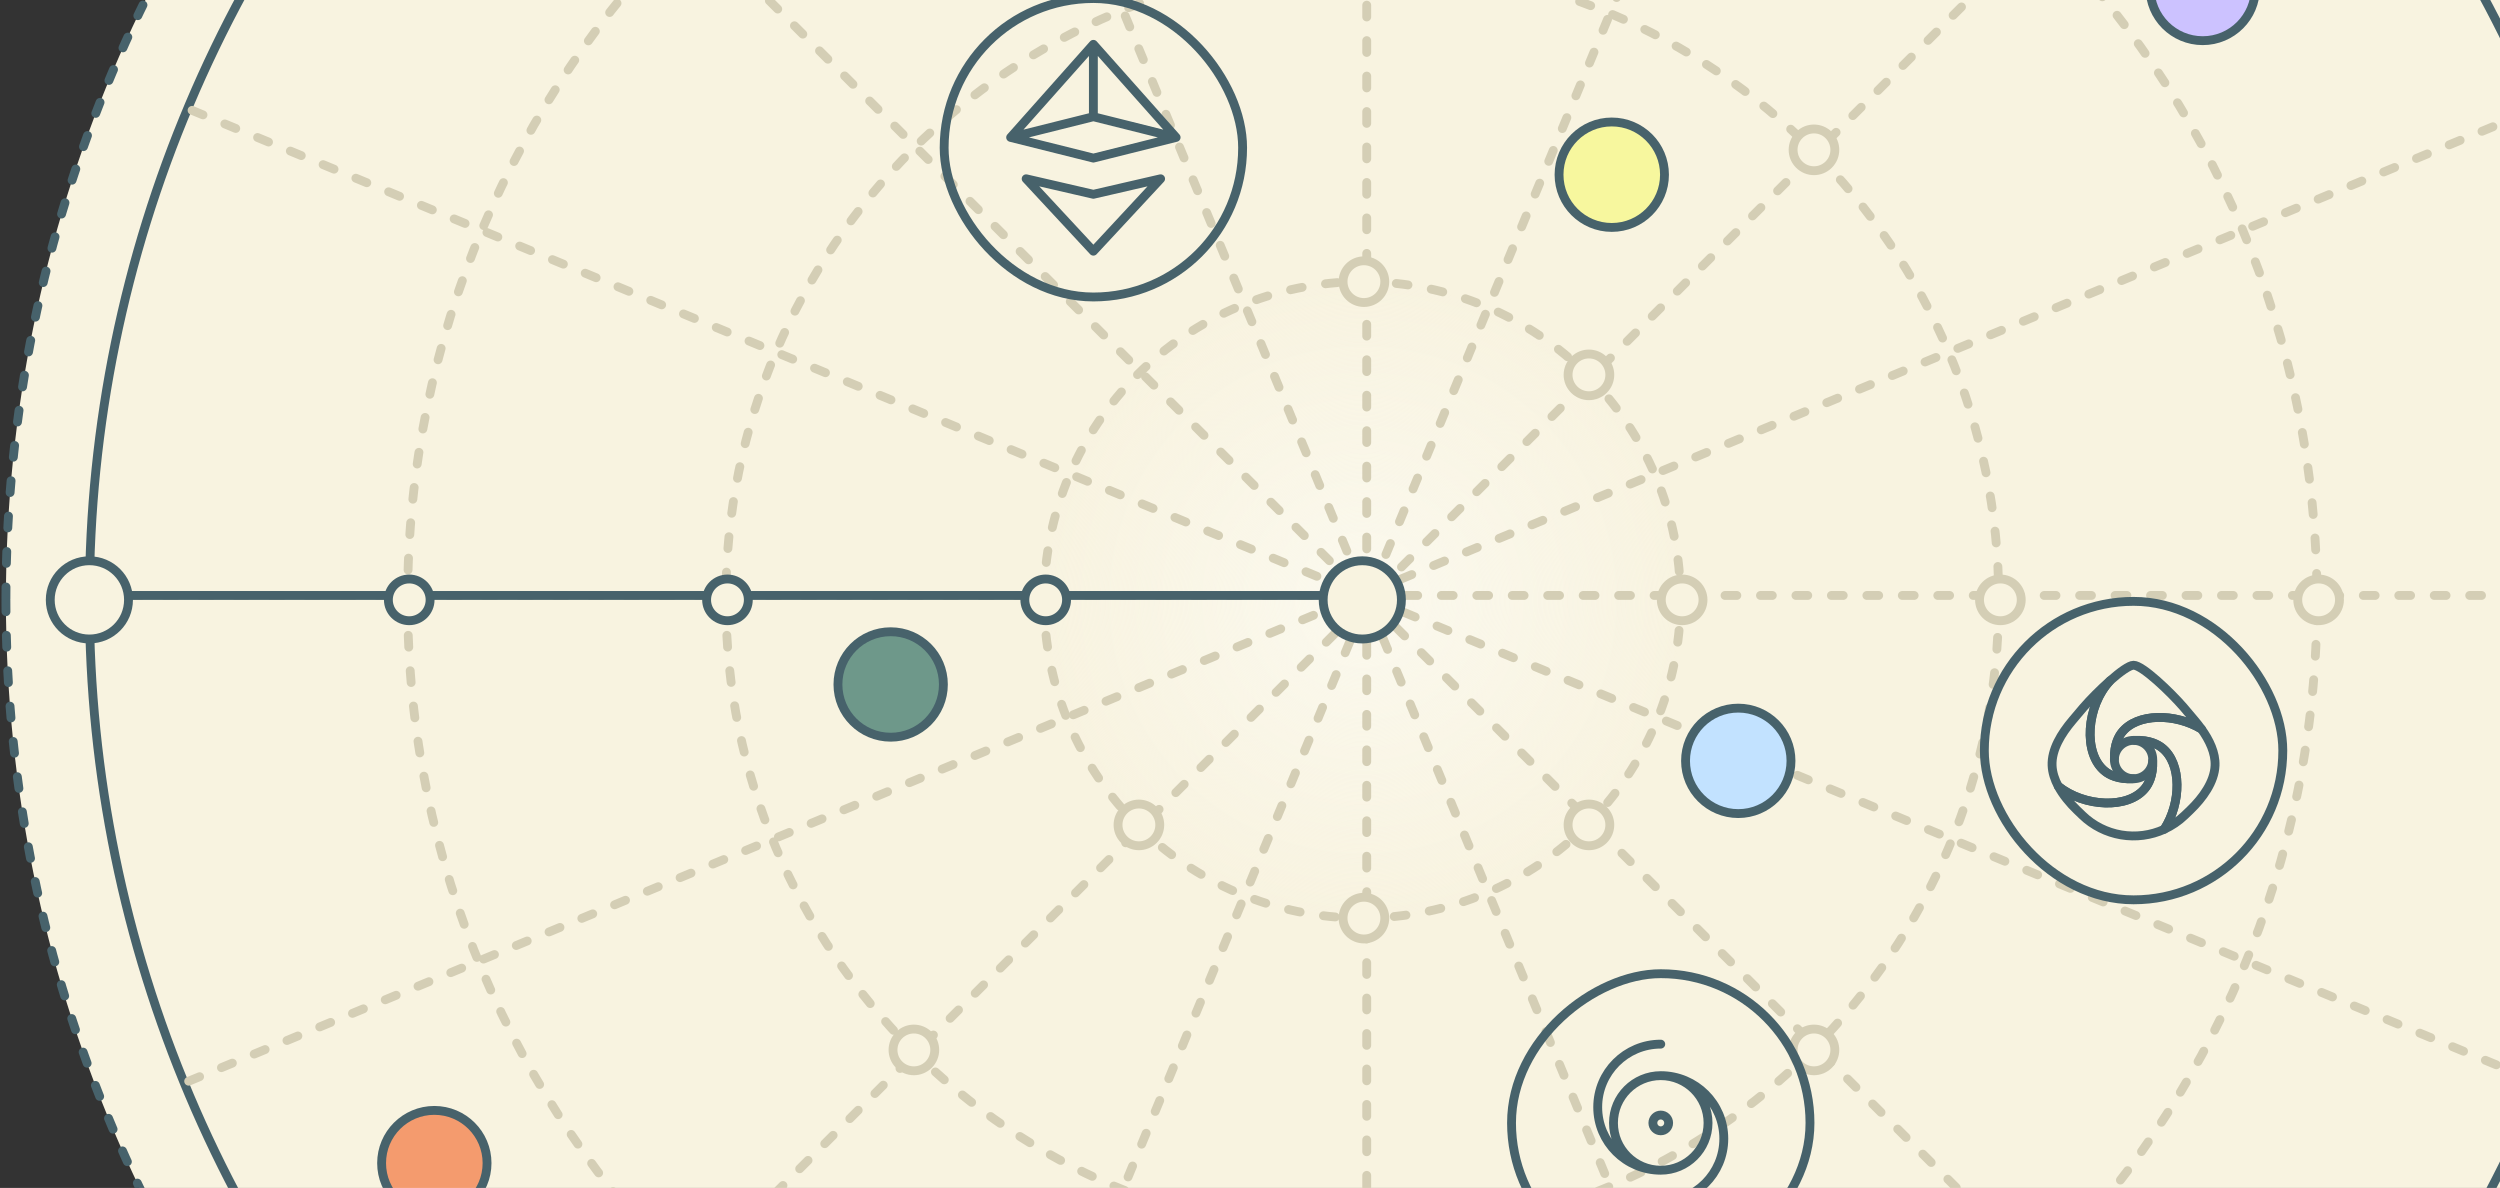 <svg width="423" height="201" viewBox="0 0 423 201" fill="none" xmlns="http://www.w3.org/2000/svg">
<rect x="0" y="0" width="423" height="201" fill="#333333" stroke="none"/>
<path d="M1 101.5C1 228.249 103.751 331 230.5 331C357.249 331 460 228.249 460 101.5C460 -25.249 357.249 -128 230.5 -128C103.751 -128 1 -25.249 1 101.5Z" fill="#F8F3E0" stroke="#47626B" stroke-width="1.5" stroke-linecap="round" stroke-linejoin="round" stroke-dasharray="2 4"/>
<path d="M15.123 101.5C15.123 220.449 111.551 316.877 230.5 316.877C349.449 316.877 445.877 220.449 445.877 101.5C445.877 -17.449 349.449 -113.877 230.5 -113.877C111.551 -113.877 15.123 -17.449 15.123 101.5Z" fill="url(#paint0_angular_14637_24458)"/>
<path d="M15.123 101.5C15.123 220.449 111.551 316.877 230.5 316.877C349.449 316.877 445.877 220.449 445.877 101.5C445.877 -17.449 349.449 -113.877 230.5 -113.877C111.551 -113.877 15.123 -17.449 15.123 101.5Z" stroke="#47626B" stroke-width="1.5" stroke-linejoin="round"/>
<path d="M68.967 101.5C68.967 190.712 141.288 263.033 230.5 263.033C319.712 263.033 392.033 190.712 392.033 101.5C392.033 12.288 319.712 -60.033 230.5 -60.033C141.288 -60.033 68.967 12.288 68.967 101.5Z" stroke="#D4CEB5" stroke-width="1.5" stroke-linecap="round" stroke-linejoin="round" stroke-dasharray="2 4"/>
<path d="M122.812 101.5C122.812 160.975 171.025 209.188 230.5 209.188C289.975 209.188 338.188 160.975 338.188 101.5C338.188 42.025 289.975 -6.188 230.5 -6.188C171.025 -6.188 122.812 42.025 122.812 101.5Z" stroke="#D4CEB5" stroke-width="1.5" stroke-linecap="round" stroke-linejoin="round" stroke-dasharray="2 4"/>
<path d="M176.656 101.5C176.656 131.237 200.763 155.344 230.5 155.344C260.237 155.344 284.344 131.237 284.344 101.5C284.344 71.763 260.237 47.656 230.5 47.656C200.763 47.656 176.656 71.763 176.656 101.5Z" stroke="#D4CEB5" stroke-width="1.5" stroke-linecap="round" stroke-linejoin="round" stroke-dasharray="2 4"/>
<line x1="15.873" y1="100.75" x2="445.127" y2="100.75" stroke="#D4CEB5" stroke-width="1.5" stroke-linecap="round" stroke-dasharray="2 4"/>
<line x1="15.123" y1="100.75" x2="230.776" y2="100.75" stroke="#47626B" stroke-width="1.5"/>
<line x1="231.25" y1="-113.127" x2="231.25" y2="316.127" stroke="#D4CEB5" stroke-width="1.5" stroke-linecap="round" stroke-dasharray="2 4"/>
<line x1="79.266" y1="-50.795" x2="382.794" y2="252.734" stroke="#D4CEB5" stroke-width="1.5" stroke-linecap="round" stroke-dasharray="2 4"/>
<line x1="382.794" y1="-49.734" x2="79.266" y2="253.794" stroke="#D4CEB5" stroke-width="1.5" stroke-linecap="round" stroke-dasharray="2 4"/>
<line x1="31.924" y1="182.941" x2="428.502" y2="18.672" stroke="#D4CEB5" stroke-width="1.5" stroke-linecap="round" stroke-dasharray="2 4"/>
<line x1="149.059" y1="-97.077" x2="313.327" y2="299.502" stroke="#D4CEB5" stroke-width="1.5" stroke-linecap="round" stroke-dasharray="2 4"/>
<line x1="32.498" y1="18.673" x2="429.076" y2="182.941" stroke="#D4CEB5" stroke-width="1.5" stroke-linecap="round" stroke-dasharray="2 4"/>
<line x1="313.327" y1="-96.503" x2="149.059" y2="300.076" stroke="#D4CEB5" stroke-width="1.5" stroke-linecap="round" stroke-dasharray="2 4"/>
<path d="M223.88 101.5C223.88 105.156 226.844 108.12 230.5 108.12C234.156 108.12 237.12 105.156 237.12 101.5C237.12 97.844 234.156 94.88 230.5 94.88C226.844 94.88 223.88 97.844 223.88 101.5Z" fill="#F8F3E0" stroke="#47626B" stroke-width="1.5" stroke-miterlimit="10"/>
<path d="M227.245 155.344C227.245 157.294 228.826 158.875 230.776 158.875C232.726 158.875 234.307 157.294 234.307 155.344C234.307 153.394 232.726 151.813 230.776 151.813C228.826 151.813 227.245 153.394 227.245 155.344Z" fill="#F8F3E0" stroke="#D4CEB5" stroke-width="1.5" stroke-miterlimit="10"/>
<path d="M227.245 47.656C227.245 49.606 228.826 51.187 230.776 51.187C232.726 51.187 234.307 49.606 234.307 47.656C234.307 45.706 232.726 44.125 230.776 44.125C228.826 44.125 227.245 45.706 227.245 47.656Z" fill="#F8F3E0" stroke="#D4CEB5" stroke-width="1.5" stroke-miterlimit="10"/>
<path d="M176.932 97.965C174.982 97.965 173.401 99.546 173.401 101.496C173.401 103.446 174.982 105.026 176.932 105.026C178.882 105.026 180.463 103.446 180.463 101.496C180.463 99.546 178.882 97.965 176.932 97.965Z" fill="#F8F3E0" stroke="#47626B" stroke-width="1.5" stroke-miterlimit="10"/>
<path d="M284.62 97.965C282.67 97.965 281.09 99.546 281.09 101.496C281.09 103.446 282.67 105.026 284.62 105.026C286.57 105.026 288.151 103.446 288.151 101.496C288.151 99.546 286.57 97.965 284.62 97.965Z" fill="#F8F3E0" stroke="#D4CEB5" stroke-width="1.5" stroke-miterlimit="10"/>
<path d="M338.465 97.965C336.515 97.965 334.934 99.546 334.934 101.496C334.934 103.446 336.515 105.026 338.465 105.026C340.415 105.026 341.995 103.446 341.995 101.496C341.995 99.546 340.415 97.965 338.465 97.965Z" fill="#F8F3E0" stroke="#D4CEB5" stroke-width="1.5" stroke-miterlimit="10"/>
<path d="M392.309 97.965C390.359 97.965 388.778 99.546 388.778 101.496C388.778 103.446 390.359 105.026 392.309 105.026C394.259 105.026 395.84 103.446 395.84 101.496C395.84 99.546 394.259 97.965 392.309 97.965Z" fill="#F8F3E0" stroke="#D4CEB5" stroke-width="1.5" stroke-miterlimit="10"/>
<path d="M123.088 97.965C121.138 97.965 119.557 99.546 119.557 101.496C119.557 103.446 121.138 105.026 123.088 105.026C125.038 105.026 126.618 103.446 126.618 101.496C126.618 99.546 125.038 97.965 123.088 97.965Z" fill="#F8F3E0" stroke="#47626B" stroke-width="1.5" stroke-miterlimit="10"/>
<path d="M69.243 97.965C67.293 97.965 65.713 99.546 65.713 101.496C65.713 103.446 67.293 105.026 69.243 105.026C71.193 105.026 72.774 103.446 72.774 101.496C72.774 99.546 71.193 97.965 69.243 97.965Z" fill="#F8F3E0" stroke="#47626B" stroke-width="1.5" stroke-miterlimit="10"/>
<path d="M15.123 94.879C11.467 94.879 8.503 97.843 8.503 101.499C8.503 105.155 11.467 108.119 15.123 108.119C18.779 108.119 21.743 105.155 21.743 101.499C21.743 97.843 18.779 94.879 15.123 94.879Z" fill="#F8F3E0" stroke="#47626B" stroke-width="1.5" stroke-miterlimit="10"/>
<path d="M190.206 137.077C188.827 138.456 188.827 140.692 190.206 142.07C191.585 143.449 193.82 143.449 195.199 142.07C196.578 140.692 196.578 138.456 195.199 137.077C193.82 135.698 191.585 135.698 190.206 137.077Z" fill="#F8F3E0" stroke="#D4CEB5" stroke-width="1.5" stroke-miterlimit="10"/>
<path d="M266.353 60.931C264.974 62.309 264.974 64.545 266.353 65.924C267.732 67.303 269.968 67.303 271.346 65.924C272.725 64.545 272.725 62.309 271.346 60.931C269.968 59.552 267.732 59.552 266.353 60.931Z" fill="#F8F3E0" stroke="#D4CEB5" stroke-width="1.5" stroke-miterlimit="10"/>
<path d="M304.427 22.857C303.048 24.236 303.048 26.471 304.427 27.85C305.806 29.229 308.041 29.229 309.42 27.85C310.799 26.471 310.799 24.236 309.42 22.857C308.041 21.478 305.806 21.478 304.427 22.857Z" fill="#F8F3E0" stroke="#D4CEB5" stroke-width="1.5" stroke-miterlimit="10"/>
<path d="M152.132 175.151C150.754 176.53 150.754 178.765 152.132 180.144C153.511 181.523 155.747 181.523 157.126 180.144C158.505 178.765 158.505 176.53 157.126 175.151C155.747 173.772 153.511 173.772 152.132 175.151Z" fill="#F8F3E0" stroke="#D4CEB5" stroke-width="1.5" stroke-miterlimit="10"/>
<path d="M266.353 142.07C267.732 143.449 269.967 143.449 271.346 142.07C272.725 140.691 272.725 138.455 271.346 137.077C269.967 135.698 267.732 135.698 266.353 137.077C264.974 138.455 264.974 140.691 266.353 142.07Z" fill="#F8F3E0" stroke="#D4CEB5" stroke-width="1.5" stroke-miterlimit="10"/>
<path d="M304.427 180.143C305.805 181.522 308.041 181.522 309.42 180.143C310.799 178.765 310.799 176.529 309.42 175.15C308.041 173.771 305.805 173.771 304.427 175.15C303.048 176.529 303.048 178.765 304.427 180.143Z" fill="#F8F3E0" stroke="#D4CEB5" stroke-width="1.5" stroke-miterlimit="10"/>
<path d="M64.567 196.8C64.567 201.727 68.561 205.721 73.488 205.721C78.415 205.721 82.409 201.727 82.409 196.8C82.409 191.873 78.415 187.879 73.488 187.879C68.561 187.879 64.567 191.873 64.567 196.8Z" fill="#F49B6E" stroke="#47626B" stroke-width="1.5" stroke-miterlimit="10"/>
<path d="M285.194 128.737C285.194 133.664 289.188 137.658 294.115 137.658C299.042 137.658 303.036 133.664 303.036 128.737C303.036 123.81 299.042 119.816 294.115 119.816C289.188 119.816 285.194 123.81 285.194 128.737Z" fill="#C2E2FF" stroke="#47626B" stroke-width="1.5" stroke-miterlimit="10"/>
<path d="M263.79 29.561C263.79 34.488 267.784 38.482 272.711 38.482C277.638 38.482 281.632 34.488 281.632 29.561C281.632 24.634 277.638 20.64 272.711 20.64C267.784 20.64 263.79 24.634 263.79 29.561Z" fill="#F7F79E" stroke="#47626B" stroke-width="1.5" stroke-miterlimit="10"/>
<path d="M141.78 115.813C141.78 120.74 145.774 124.734 150.701 124.734C155.628 124.734 159.622 120.74 159.622 115.813C159.622 110.886 155.628 106.892 150.701 106.892C145.774 106.892 141.78 110.886 141.78 115.813Z" fill="#6E988A" stroke="#47626B" stroke-width="1.5" stroke-miterlimit="10"/>
<path d="M363.781 -2.039C363.781 2.888 367.775 6.882 372.702 6.882C377.629 6.882 381.623 2.888 381.623 -2.039C381.623 -6.965 377.629 -10.96 372.702 -10.96C367.775 -10.96 363.781 -6.965 363.781 -2.039Z" fill="#CCC2FF" stroke="#47626B" stroke-width="1.5" stroke-miterlimit="10"/>
<rect x="306.25" y="164.75" width="50.5" height="50.5" rx="25.25" transform="rotate(90 306.25 164.75)" stroke="#47626B" stroke-width="1.5"/>
<path d="M281 198C276.582 198 273 194.418 273 190C273 185.582 276.582 182 281 182M281 198C285.418 198 289 194.418 289 190C289 185.582 285.418 182 281 182M281 198C275.109 198 270.333 193.224 270.333 187.333C270.333 181.442 275.109 176.667 281 176.667M281 182C286.891 182 291.667 186.776 291.667 192.667C291.667 198.558 286.891 203.333 281 203.333M281 191.333C280.264 191.333 279.667 190.736 279.667 190C279.667 189.264 280.264 188.667 281 188.667C281.736 188.667 282.333 189.264 282.333 190C282.333 190.736 281.736 191.333 281 191.333Z" stroke="#47626B" stroke-width="1.5" stroke-linecap="round" stroke-linejoin="round"/>
<rect x="335.75" y="101.75" width="50.5" height="50.5" rx="25.25" stroke="#47626B" stroke-width="1.5"/>
<path d="M362.993 133.317C363.477 132.698 364.334 131.314 364.237 128.739C364.181 129.56 363.815 130.328 363.215 130.889C362.614 131.45 361.822 131.761 361 131.761C358.28 131.917 356.832 131.028 356.196 130.528C352.367 127.538 353.018 119.401 357.031 115.173C355.372 116.627 353.627 118.404 352.512 119.697L352.442 119.778L350.649 121.9C348.78 124.102 347.1 126.833 347.213 129.526C347.261 130.716 347.654 131.906 348.257 133.032C352.62 136.549 360.138 136.969 362.993 133.317Z" stroke="#47626B" stroke-width="1.5" stroke-linejoin="round"/>
<path d="M356.196 130.528C356.832 131.028 358.28 131.917 361 131.761C360.14 131.761 359.315 131.42 358.706 130.812C358.097 130.204 357.754 129.379 357.753 128.519C357.753 128.47 357.758 128.427 357.758 128.384C357.699 125.891 358.528 124.55 359.007 123.941C361.598 120.623 368.05 120.666 372.477 123.348C372.122 122.848 371.739 122.363 371.351 121.905L369.553 119.778L369.483 119.692C367.248 117.106 362.492 112.556 361 112.556C360.268 112.556 358.695 113.703 357.031 115.173C353.019 119.401 352.367 127.539 356.196 130.528Z" stroke="#47626B" stroke-width="1.5" stroke-linejoin="round"/>
<path d="M365.799 126.521C365.179 126.036 363.784 125.174 361.183 125.277C362.01 125.325 362.788 125.687 363.357 126.29C363.925 126.893 364.242 127.69 364.242 128.519C364.242 128.589 364.242 128.659 364.237 128.729L364.237 128.74C364.334 131.314 363.477 132.698 362.993 133.317C360.138 136.969 352.62 136.549 348.257 133.032C349.049 134.513 350.207 135.897 351.419 137.066L351.844 137.47L352.351 137.96C354.155 139.695 356.44 140.848 358.909 141.268C361.377 141.688 363.915 141.355 366.192 140.313C369.068 135.881 369.197 129.176 365.799 126.521Z" stroke="#47626B" stroke-width="1.5" stroke-linejoin="round"/>
<path d="M372.477 123.343C368.05 120.661 361.598 120.618 359.007 123.936C358.528 124.544 357.699 125.885 357.758 128.379C357.794 127.543 358.151 126.753 358.755 126.174C359.359 125.595 360.163 125.272 361 125.271L361.183 125.271C363.785 125.169 365.179 126.031 365.799 126.515C369.197 129.17 369.068 135.876 366.192 140.308C367.466 139.724 368.633 138.93 369.644 137.96L370.156 137.47L370.576 137.066C372.714 135.009 374.674 132.289 374.787 129.526C374.874 127.393 373.84 125.239 372.477 123.343Z" stroke="#47626B" stroke-width="1.5" stroke-linejoin="round"/>
<rect x="159.75" y="-0.25" width="50.5" height="50.5" rx="25.25" stroke="#47626B" stroke-width="1.5"/>
<path d="M171 23.25L185 26.75L199 23.25M171 23.25L185 7.5M171 23.25L185 19.75M199 23.25L185 7.5M199 23.25L185 19.75M185 7.5V19.75M173.625 30.25L185 42.5L196.375 30.25L185 32.875L173.625 30.25Z" stroke="#47626B" stroke-width="1.5" stroke-linecap="round" stroke-linejoin="round"/>
<defs>
<radialGradient id="paint0_angular_14637_24458" cx="0" cy="0" r="1" gradientUnits="userSpaceOnUse" gradientTransform="translate(230.5 101.5) rotate(-180) scale(215.377 215.377)">
<stop stop-color="#FBF9EE"/>
<stop offset="0.25" stop-color="#FBF9EE" stop-opacity="0"/>
<stop offset="1" stop-color="#FBF9EE" stop-opacity="0"/>
</radialGradient>
</defs>
</svg>

